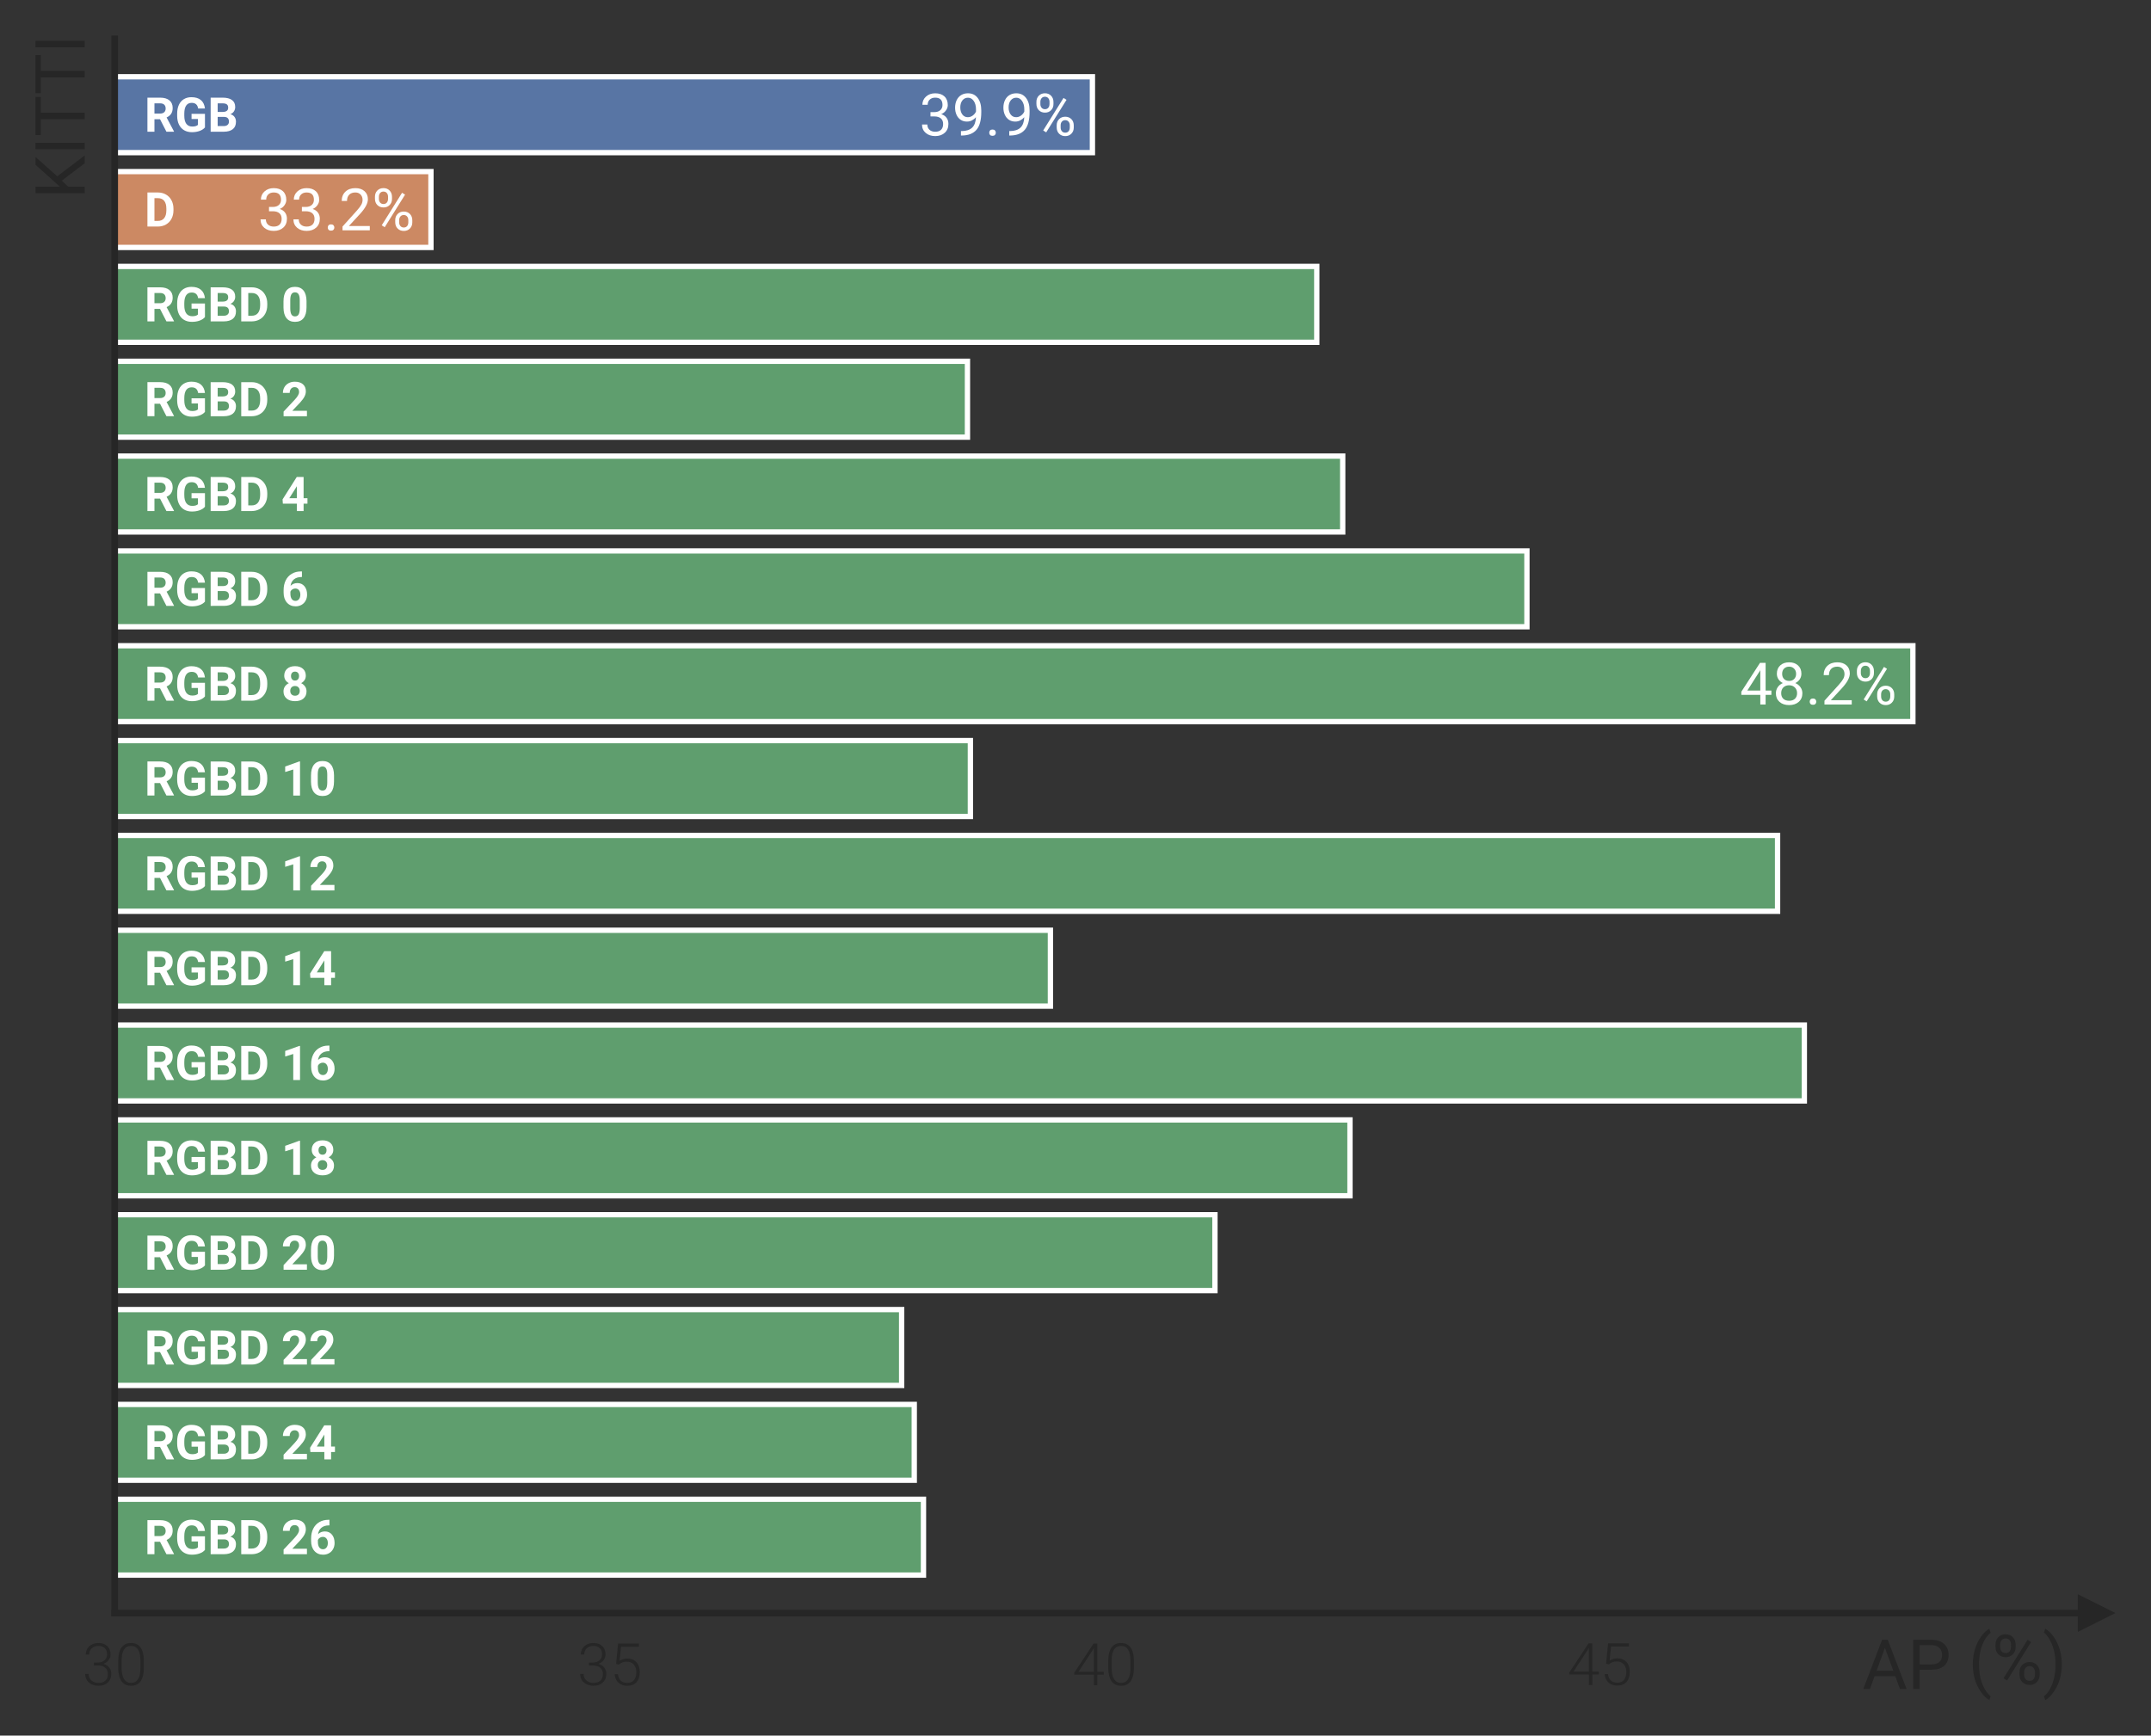 <?xml version="1.0" encoding="UTF-8"?>
<svg id="svg11871" width="605.92pt" height="488.98pt" version="1.1" viewBox="0 0 605.92 488.98" xmlns="http://www.w3.org/2000/svg" xmlns:xlink="http://www.w3.org/1999/xlink">
	<rect x="0" y="0" width="605.92" height="488.98" fill="#333333" stroke="none"/>
	<defs id="defs11794">
		<path id="m8eb7f00f4d" d="m4.5 0-9-4.5v9z" stroke="#262626" />
		<clipPath id="clip-m8eb7f00f4d">
			<rect x="43.068" y="0" width="800" height="600" transform="scale(0.75)" />
		</clipPath>
	</defs>
	<g id="g13026" transform="translate(-57.699 -62.2)" fill="#262626">
		<g id="text11465" aria-label="30">
			<path id="path2962" d="m84.143 530.6h0.999q0.83 0 1.45-0.29 0.62-0.298 0.943-0.806 0.33-0.516 0.33-1.184 0-1.128-0.636-1.764-0.636-0.636-1.829-0.636-1.128 0-1.853 0.669-0.717 0.661-0.717 1.748h-0.967q0-0.91 0.459-1.66 0.459-0.757 1.273-1.168 0.814-0.411 1.805-0.411 1.595 0 2.514 0.87 0.918 0.87 0.918 2.385 0 0.846-0.54 1.563-0.532 0.709-1.466 1.063 1.096 0.306 1.66 1.055 0.564 0.741 0.564 1.772 0 1.507-0.983 2.425-0.983 0.918-2.627 0.918-1.047 0-1.925-0.419-0.87-0.419-1.353-1.168-0.475-0.757-0.475-1.756h0.967q0 1.12 0.781 1.829 0.781 0.701 2.006 0.701 1.249 0 1.942-0.636 0.701-0.645 0.701-1.861 0-1.176-0.757-1.797-0.749-0.62-2.216-0.62h-0.967z" />
			<path id="path2964" d="m98.218 532.1q0 2.481-0.91 3.771-0.91 1.281-2.683 1.281-1.74 0-2.667-1.257-0.927-1.265-0.951-3.674v-2.103q0-2.473 0.918-3.746t2.683-1.273q1.74 0 2.659 1.233 0.918 1.225 0.951 3.617zm-0.967-2.103q0-2.014-0.661-3.045-0.653-1.031-1.982-1.031-1.305 0-1.966 1.007-0.661 1.007-0.677 2.973v2.304q0 2.006 0.677 3.07 0.685 1.063 1.982 1.063 1.289 0 1.95-1.039 0.669-1.039 0.677-3.045z" />
		</g>
		<g id="text11469" aria-label="35">
			<path id="path2967" d="m223.58 530.6h0.999q0.83 0 1.45-0.29 0.62-0.298 0.943-0.806 0.33-0.516 0.33-1.184 0-1.128-0.636-1.764-0.636-0.636-1.829-0.636-1.128 0-1.853 0.669-0.717 0.661-0.717 1.748h-0.967q0-0.91 0.459-1.66 0.459-0.757 1.273-1.168t1.805-0.411q1.595 0 2.514 0.87 0.918 0.87 0.918 2.385 0 0.846-0.54 1.563-0.532 0.709-1.466 1.063 1.096 0.306 1.66 1.055 0.564 0.741 0.564 1.772 0 1.507-0.983 2.425-0.983 0.918-2.627 0.918-1.047 0-1.925-0.419-0.87-0.419-1.353-1.168-0.475-0.757-0.475-1.756h0.967q0 1.12 0.781 1.829 0.781 0.701 2.006 0.701 1.249 0 1.942-0.636 0.701-0.645 0.701-1.861 0-1.176-0.757-1.797-0.749-0.62-2.216-0.62h-0.967z" />
			<path id="path2969" d="m231.24 530.98 0.572-5.72h5.865v0.894h-5.035l-0.411 3.964q0.943-0.645 2.208-0.645 1.587 0 2.53 1.031 0.943 1.031 0.943 2.747 0 1.853-0.918 2.876-0.918 1.023-2.586 1.023-1.531 0-2.481-0.854t-1.088-2.393h0.927q0.137 1.2 0.814 1.821 0.677 0.612 1.829 0.612 1.257 0 1.893-0.798 0.645-0.798 0.645-2.272 0-1.289-0.717-2.103t-1.958-0.814q-0.685 0-1.192 0.177-0.508 0.169-1.071 0.669z" />
		</g>
		<g id="text11473" aria-label="40">
			<path id="path2972" d="m366.8 533.21h1.829v0.814h-1.829v2.965h-0.967v-2.965h-5.519v-0.548l5.43-8.218h1.055zm-5.301 0h4.335v-6.703l-0.427 0.741z" />
			<path id="path2974" d="m377.1 532.1q0 2.481-0.91 3.771-0.91 1.281-2.683 1.281-1.74 0-2.667-1.257-0.927-1.265-0.951-3.674v-2.103q0-2.473 0.918-3.746 0.918-1.273 2.683-1.273 1.74 0 2.659 1.233 0.918 1.225 0.951 3.617zm-0.967-2.103q0-2.014-0.661-3.045-0.653-1.031-1.982-1.031-1.305 0-1.966 1.007-0.661 1.007-0.677 2.973v2.304q0 2.006 0.677 3.07 0.685 1.063 1.982 1.063 1.289 0 1.95-1.039 0.669-1.039 0.677-3.045z" />
		</g>
		<g id="text11477" aria-label="45">
			<path id="path2977" d="m506.24 533.15h1.829v0.814h-1.829v2.965h-0.967v-2.965h-5.519v-0.548l5.43-8.218h1.055zm-5.301 0h4.335v-6.703l-0.427 0.741z" />
			<path id="path2979" d="m510.12 530.92 0.572-5.72h5.865v0.894h-5.035l-0.411 3.964q0.943-0.645 2.208-0.645 1.587 0 2.53 1.031 0.943 1.031 0.943 2.747 0 1.853-0.918 2.876-0.918 1.023-2.586 1.023-1.531 0-2.481-0.854-0.951-0.854-1.088-2.393h0.927q0.137 1.2 0.814 1.821 0.677 0.612 1.829 0.612 1.257 0 1.893-0.798 0.645-0.798 0.645-2.272 0-1.289-0.717-2.103-0.717-0.814-1.958-0.814-0.685 0-1.192 0.177-0.508 0.169-1.071 0.669z" />
		</g>
	</g>
	<g id="text11501" transform="rotate(-90)" fill="#262626" aria-label="KITTI">
		<path id="path2982" d="m-50.89 17.417-1.695 1.762v4.685h-1.828v-13.863h1.828v6.856l6.16-6.856h2.209l-5.456 6.122 5.884 7.741h-2.19z" />
		<path id="path2984" d="m-40.226 23.863h-1.828v-13.863h1.828z" />
		<path id="path2986" d="m-27.306 11.504h-4.456v12.359h-1.819v-12.359h-4.447v-1.504h10.721z" />
		<path id="path2988" d="m-15.518 11.504h-4.456v12.359h-1.819v-12.359h-4.447v-1.504h10.721z" />
		<path id="path2990" d="m-11.5 23.863h-1.828v-13.863h1.828z" />
	</g>
	<g clip-path="url(#clip-m8eb7f00f4d)">
		<g transform="scale(.75)">
			<path id="path11505" d="m43.068 28.832v28.5h367.23v-28.5h-367.23z" fill="#5875a4" stroke="#fff" stroke-width="2" />
			<path id="path11556" d="m43.068 64.457v28.5h118.79v-28.5h-118.79z" fill="#cc8963" stroke="#fff" stroke-width="2" />
			<path id="path11607" d="m43.068 100.08v28.498h451.5v-28.498h-451.5z" fill="#5f9e6e" stroke="#fff" stroke-width="2" />
			<path id="path11610" d="m43.068 135.71v28.5h320.3v-28.5h-320.3z" fill="#5f9e6e" stroke="#fff" stroke-width="2" />
			<path id="path11613" d="m43.068 171.33v28.498h461.24v-28.498h-461.24z" fill="#5f9e6e" stroke="#fff" stroke-width="2" />
			<path id="path11616" d="m43.068 206.95v28.5h530.43v-28.5h-530.43z" fill="#5f9e6e" stroke="#fff" stroke-width="2" />
			<path id="path11619" d="m43.068 242.58v28.498h675.39v-28.498h-675.39z" fill="#5f9e6e" stroke="#fff" stroke-width="2" />
			<path id="path11622" d="m43.068 278.2v28.5h321.4v-28.5h-321.4z" fill="#5f9e6e" stroke="#fff" stroke-width="2" />
			<path id="path11625" d="m43.068 313.83v28.498h624.57v-28.498h-624.57z" fill="#5f9e6e" stroke="#fff" stroke-width="2" />
			<path id="path11628" d="m43.068 349.45v28.5h351.46v-28.5h-351.46z" fill="#5f9e6e" stroke="#fff" stroke-width="2" />
			<path id="path11631" d="m43.068 385.07v28.498h634.62v-28.498h-634.62z" fill="#5f9e6e" stroke="#fff" stroke-width="2" />
			<path id="path11634" d="m43.068 420.7v28.5h463.97v-28.5h-463.97z" fill="#5f9e6e" stroke="#fff" stroke-width="2" />
			<path id="path11637" d="m43.068 456.32v28.5h413.25v-28.5h-413.25z" fill="#5f9e6e" stroke="#fff" stroke-width="2" />
			<path id="path11640" d="m43.068 491.95v28.5h295.58v-28.5h-295.58z" fill="#5f9e6e" stroke="#fff" stroke-width="2" />
			<path id="path11643" d="m43.068 527.57v28.5h300.32v-28.5h-300.32z" fill="#5f9e6e" stroke="#fff" stroke-width="2" />
			<path id="path11646" d="m43.068 563.2v28.498h303.78v-28.498h-303.78z" fill="#5f9e6e" stroke="#fff" stroke-width="2" />
		</g>
	</g>
	<use id="use11796" transform="translate(-57.699 -58.182)" x="648" y="512.64" width="100%" height="100%" fill="#262626" stroke="#262626" xlink:href="#m8eb7f00f4d" />
	<path id="path11801" d="m32.301 454.46v-443.52" fill="none" stroke="#262626" stroke-linecap="square" stroke-width="1.875" />
	<path id="path11804" d="m32.301 454.46h558" fill="none" stroke="#262626" stroke-linecap="square" stroke-width="1.875" />
	<g id="text11807" fill="#fff" aria-label="RGB">
		<path id="path2993" d="m45.081 33.597h-1.575v3.513h-1.978v-9.598h3.566q1.701 0 2.623 0.758 0.923 0.758 0.923 2.142 0 0.982-0.428 1.641-0.422 0.653-1.285 1.042l2.076 3.922v0.092h-2.123zm-1.575-1.602h1.595q0.745 0 1.154-0.376 0.409-0.382 0.409-1.048 0-0.679-0.389-1.068-0.382-0.389-1.18-0.389h-1.589z" />
		<path id="path2995" d="m57.737 35.898q-0.534 0.639-1.51 0.995-0.976 0.349-2.162 0.349-1.246 0-2.188-0.541-0.936-0.547-1.45-1.582-0.508-1.035-0.521-2.432v-0.653q0-1.437 0.481-2.485 0.488-1.055 1.397-1.608 0.916-0.56 2.142-0.56 1.707 0 2.67 0.817 0.962 0.811 1.14 2.366h-1.925q-0.132-0.824-0.587-1.206-0.448-0.382-1.239-0.382-1.008 0-1.536 0.758-0.527 0.758-0.534 2.254v0.613q0 1.51 0.573 2.281 0.573 0.771 1.681 0.771 1.114 0 1.589-0.475v-1.655h-1.8v-1.457h3.777z" />
		<path id="path2997" d="m59.339 37.111v-9.598h3.362q1.747 0 2.65 0.672 0.903 0.666 0.903 1.958 0 0.705-0.363 1.246-0.363 0.534-1.008 0.784 0.738 0.185 1.16 0.745 0.428 0.56 0.428 1.371 0 1.384-0.883 2.096t-2.518 0.725zm1.978-4.179v2.591h1.694q0.699 0 1.088-0.33 0.396-0.336 0.396-0.923 0-1.318-1.365-1.338zm0-1.397h1.463q1.496-0.026 1.496-1.193 0-0.653-0.382-0.936-0.376-0.29-1.193-0.29h-1.384z" />
	</g>
	<g id="text11810" fill="#fff" aria-label="39.9%">
		<path id="path3000" d="m262.11 31.587h1.12q1.055-0.016 1.66-0.556 0.604-0.54 0.604-1.458 0-2.062-2.054-2.062-0.967 0-1.547 0.556-0.572 0.548-0.572 1.458h-1.49q0-1.394 1.015-2.312 1.023-0.927 2.594-0.927 1.66 0 2.602 0.878t0.943 2.441q0 0.765-0.5 1.482-0.491 0.717-1.345 1.071 0.967 0.306 1.49 1.015 0.532 0.709 0.532 1.732 0 1.579-1.031 2.506-1.031 0.927-2.683 0.927t-2.691-0.894q-1.031-0.894-1.031-2.361h1.498q0 0.927 0.604 1.482 0.604 0.556 1.619 0.556 1.08 0 1.652-0.564t0.572-1.619q0-1.023-0.628-1.571-0.628-0.548-1.813-0.564h-1.12z" />
		<path id="path3002" d="m274.92 33.021q-0.467 0.556-1.12 0.894-0.645 0.338-1.418 0.338-1.015 0-1.772-0.5-0.749-0.5-1.16-1.402-0.411-0.91-0.411-2.006 0-1.176 0.443-2.119 0.451-0.943 1.273-1.442 0.822-0.5 1.917-0.5 1.74 0 2.739 1.305 1.007 1.297 1.007 3.545v0.435q0 3.424-1.353 5.003-1.353 1.571-4.085 1.611h-0.29v-1.257h0.314q1.845-0.032 2.836-0.959 0.991-0.935 1.08-2.949zm-2.296 0q0.749 0 1.378-0.459 0.636-0.459 0.927-1.136v-0.596q0-1.466-0.636-2.385t-1.611-0.918q-0.983 0-1.579 0.757-0.596 0.749-0.596 1.982 0 1.2 0.572 1.982 0.58 0.773 1.547 0.773z" />
		<path id="path3004" d="m278.66 37.396q0-0.387 0.226-0.645 0.234-0.258 0.693-0.258 0.459 0 0.693 0.258 0.242 0.258 0.242 0.645 0 0.371-0.242 0.62-0.234 0.25-0.693 0.25-0.459 0-0.693-0.25-0.226-0.25-0.226-0.62z" />
		<path id="path3006" d="m288.53 33.021q-0.467 0.556-1.12 0.894-0.645 0.338-1.418 0.338-1.015 0-1.772-0.5-0.749-0.5-1.16-1.402-0.411-0.91-0.411-2.006 0-1.176 0.443-2.119 0.451-0.943 1.273-1.442 0.822-0.5 1.917-0.5 1.74 0 2.739 1.305 1.007 1.297 1.007 3.545v0.435q0 3.424-1.353 5.003-1.353 1.571-4.085 1.611h-0.29v-1.257h0.314q1.845-0.032 2.836-0.959 0.991-0.935 1.08-2.949zm-2.296 0q0.749 0 1.378-0.459 0.636-0.459 0.927-1.136v-0.596q0-1.466-0.636-2.385-0.636-0.918-1.611-0.918-0.983 0-1.579 0.757-0.596 0.749-0.596 1.982 0 1.2 0.572 1.982 0.58 0.773 1.547 0.773z" />
		<path id="path3008" d="m291.95 28.703q0-1.055 0.669-1.74 0.677-0.685 1.732-0.685 1.071 0 1.732 0.693 0.669 0.685 0.669 1.78v0.572q0 1.063-0.677 1.74-0.669 0.669-1.708 0.669-1.047 0-1.732-0.669-0.685-0.677-0.685-1.797zm1.112 0.62q0 0.628 0.354 1.039 0.354 0.403 0.951 0.403 0.572 0 0.918-0.395 0.354-0.395 0.354-1.08v-0.588q0-0.628-0.346-1.039-0.346-0.411-0.943-0.411-0.596 0-0.943 0.411-0.346 0.411-0.346 1.071zm4.6 5.978q0-1.055 0.669-1.732 0.677-0.685 1.732-0.685t1.732 0.677q0.677 0.677 0.677 1.797v0.572q0 1.055-0.677 1.74-0.669 0.677-1.716 0.677-1.047 0-1.732-0.669-0.685-0.677-0.685-1.797zm1.112 0.628q0 0.636 0.354 1.047 0.354 0.403 0.951 0.403 0.58 0 0.927-0.395 0.346-0.403 0.346-1.088v-0.596q0-0.636-0.354-1.039-0.346-0.403-0.935-0.403-0.572 0-0.935 0.403-0.354 0.395-0.354 1.071zm-4.069 1.362-0.846-0.532 5.728-9.168 0.846 0.532z" />
	</g>
	<g id="text11813" fill="#fff" aria-label="D">
		<path id="path3011" d="m41.528 63.829v-9.598h2.953q1.266 0 2.261 0.573 1.002 0.567 1.562 1.622 0.56 1.048 0.56 2.386v0.442q0 1.338-0.554 2.38-0.547 1.042-1.549 1.615t-2.261 0.58zm1.978-7.996v6.407h0.956q1.16 0 1.773-0.758 0.613-0.758 0.626-2.169v-0.508q0-1.463-0.606-2.215-0.606-0.758-1.773-0.758z" fill="#fff" />
	</g>
	<g id="text11816" fill="#fff" aria-label="33.2%">
		<path id="path3014" d="m75.777 58.305h1.12q1.055-0.016 1.66-0.556 0.604-0.54 0.604-1.458 0-2.062-2.054-2.062-0.967 0-1.547 0.556-0.572 0.548-0.572 1.458h-1.49q0-1.394 1.015-2.312 1.023-0.927 2.594-0.927 1.66 0 2.602 0.878t0.943 2.441q0 0.765-0.5 1.482-0.491 0.717-1.345 1.071 0.967 0.306 1.49 1.015 0.532 0.709 0.532 1.732 0 1.579-1.031 2.506-1.031 0.927-2.683 0.927-1.652 0-2.691-0.894-1.031-0.894-1.031-2.361h1.498q0 0.927 0.604 1.482 0.604 0.556 1.619 0.556 1.08 0 1.652-0.564 0.572-0.564 0.572-1.619 0-1.023-0.628-1.571-0.628-0.548-1.813-0.564h-1.12z" />
		<path id="path3016" d="m85.042 58.305h1.12q1.055-0.016 1.66-0.556 0.604-0.54 0.604-1.458 0-2.062-2.054-2.062-0.967 0-1.547 0.556-0.572 0.548-0.572 1.458h-1.49q0-1.394 1.015-2.312 1.023-0.927 2.594-0.927 1.66 0 2.602 0.878t0.943 2.441q0 0.765-0.5 1.482-0.491 0.717-1.345 1.071 0.967 0.306 1.49 1.015 0.532 0.709 0.532 1.732 0 1.579-1.031 2.506-1.031 0.927-2.683 0.927t-2.691-0.894q-1.031-0.894-1.031-2.361h1.498q0 0.927 0.604 1.482 0.604 0.556 1.619 0.556 1.08 0 1.652-0.564 0.572-0.564 0.572-1.619 0-1.023-0.628-1.571-0.628-0.548-1.813-0.564h-1.12z" />
		<path id="path3018" d="m92.326 64.114q0-0.387 0.226-0.645 0.234-0.258 0.693-0.258 0.459 0 0.693 0.258 0.242 0.258 0.242 0.645 0 0.371-0.242 0.62-0.234 0.25-0.693 0.25-0.459 0-0.693-0.25-0.226-0.25-0.226-0.62z" />
		<path id="path3020" d="m104.17 64.895h-7.686v-1.071l4.061-4.512q0.902-1.023 1.241-1.66 0.346-0.645 0.346-1.329 0-0.918-0.556-1.507t-1.482-0.588q-1.112 0-1.732 0.636-0.612 0.628-0.612 1.756h-1.49q0-1.619 1.039-2.618 1.047-0.999 2.796-0.999 1.635 0 2.586 0.862 0.951 0.854 0.951 2.28 0 1.732-2.208 4.125l-3.142 3.408h5.889z" />
		<path id="path3022" d="m105.62 55.421q0-1.055 0.669-1.74 0.677-0.685 1.732-0.685 1.071 0 1.732 0.693 0.669 0.685 0.669 1.78v0.572q0 1.063-0.677 1.74-0.669 0.669-1.708 0.669-1.047 0-1.732-0.669-0.685-0.677-0.685-1.797zm1.112 0.62q0 0.628 0.354 1.039 0.354 0.403 0.951 0.403 0.572 0 0.918-0.395 0.354-0.395 0.354-1.08v-0.588q0-0.628-0.346-1.039-0.346-0.411-0.943-0.411-0.596 0-0.943 0.411-0.346 0.411-0.346 1.071zm4.6 5.978q0-1.055 0.669-1.732 0.677-0.685 1.732-0.685t1.732 0.677q0.677 0.677 0.677 1.797v0.572q0 1.055-0.677 1.74-0.669 0.677-1.716 0.677-1.047 0-1.732-0.669-0.685-0.677-0.685-1.797zm1.112 0.628q0 0.636 0.354 1.047 0.354 0.403 0.951 0.403 0.58 0 0.927-0.395 0.346-0.403 0.346-1.088v-0.596q0-0.636-0.354-1.039-0.346-0.403-0.935-0.403-0.572 0-0.935 0.403-0.354 0.395-0.354 1.071zm-4.069 1.362-0.846-0.532 5.728-9.168 0.846 0.532z" />
	</g>
	<g id="text11819" fill="#fff" aria-label="RGBD 0">
		<path id="path3025" d="m45.081 87.034h-1.575v3.513h-1.978v-9.598h3.566q1.701 0 2.623 0.758 0.923 0.758 0.923 2.142 0 0.982-0.428 1.641-0.422 0.653-1.285 1.042l2.076 3.922v0.092h-2.123zm-1.575-1.602h1.595q0.745 0 1.154-0.376 0.409-0.382 0.409-1.048 0-0.679-0.389-1.068-0.382-0.389-1.18-0.389h-1.589z" />
		<path id="path3027" d="m57.737 89.334q-0.534 0.639-1.51 0.995-0.976 0.349-2.162 0.349-1.246 0-2.188-0.541-0.936-0.547-1.45-1.582-0.508-1.035-0.521-2.432v-0.653q0-1.437 0.481-2.485 0.488-1.055 1.397-1.608 0.916-0.56 2.142-0.56 1.707 0 2.67 0.817 0.962 0.811 1.14 2.366h-1.925q-0.132-0.824-0.587-1.206-0.448-0.382-1.239-0.382-1.008 0-1.536 0.758-0.527 0.758-0.534 2.254v0.613q0 1.51 0.573 2.281 0.573 0.771 1.681 0.771 1.114 0 1.589-0.475v-1.655h-1.8v-1.457h3.777z" />
		<path id="path3029" d="m59.339 90.547v-9.598h3.362q1.747 0 2.65 0.672 0.903 0.666 0.903 1.958 0 0.705-0.363 1.246-0.363 0.534-1.008 0.784 0.738 0.185 1.16 0.745 0.428 0.56 0.428 1.371 0 1.384-0.883 2.096t-2.518 0.725zm1.978-4.179v2.591h1.694q0.699 0 1.088-0.33 0.396-0.336 0.396-0.923 0-1.318-1.365-1.338zm0-1.397h1.463q1.496-0.026 1.496-1.193 0-0.653-0.382-0.936-0.376-0.29-1.193-0.29h-1.384z" />
		<path id="path3031" d="m67.954 90.547v-9.598h2.953q1.266 0 2.261 0.573 1.002 0.567 1.562 1.622 0.56 1.048 0.56 2.386v0.442q0 1.338-0.554 2.38-0.547 1.042-1.549 1.615-1.002 0.573-2.261 0.58zm1.978-7.996v6.407h0.956q1.16 0 1.773-0.758 0.613-0.758 0.626-2.169v-0.508q0-1.463-0.606-2.215-0.606-0.758-1.773-0.758z" />
		<path id="path3033" d="m86.345 86.579q0 1.991-0.824 3.045-0.824 1.055-2.413 1.055-1.569 0-2.399-1.035-0.831-1.035-0.85-2.966v-1.767q0-2.01 0.831-3.052 0.837-1.042 2.406-1.042 1.569 0 2.399 1.035 0.831 1.028 0.85 2.96zm-1.905-1.938q0-1.193-0.33-1.734-0.323-0.547-1.015-0.547-0.672 0-0.995 0.521-0.316 0.514-0.336 1.615v2.333q0 1.173 0.316 1.747 0.323 0.567 1.028 0.567 0.699 0 1.008-0.547 0.31-0.547 0.323-1.674z" />
	</g>
	<g id="text11822" fill="#fff" aria-label="RGBD 2">
		<path id="path3036" d="m45.081 113.75h-1.575v3.513h-1.978v-9.598h3.566q1.701 0 2.623 0.758 0.923 0.758 0.923 2.142 0 0.982-0.428 1.641-0.422 0.653-1.285 1.042l2.076 3.922v0.092h-2.123zm-1.575-1.602h1.595q0.745 0 1.154-0.376 0.409-0.382 0.409-1.048 0-0.679-0.389-1.068-0.382-0.389-1.18-0.389h-1.589z" />
		<path id="path3038" d="m57.737 116.05q-0.534 0.639-1.51 0.995-0.976 0.349-2.162 0.349-1.246 0-2.188-0.541-0.936-0.547-1.45-1.582-0.508-1.035-0.521-2.432v-0.653q0-1.437 0.481-2.485 0.488-1.055 1.397-1.608 0.916-0.56 2.142-0.56 1.707 0 2.67 0.817 0.962 0.811 1.14 2.366h-1.925q-0.132-0.824-0.587-1.206-0.448-0.382-1.239-0.382-1.008 0-1.536 0.758-0.527 0.758-0.534 2.254v0.613q0 1.51 0.573 2.281 0.573 0.771 1.681 0.771 1.114 0 1.589-0.475v-1.655h-1.8v-1.457h3.777z" />
		<path id="path3040" d="m59.339 117.27v-9.598h3.362q1.747 0 2.65 0.672 0.903 0.666 0.903 1.958 0 0.705-0.363 1.246-0.363 0.534-1.008 0.784 0.738 0.185 1.16 0.745 0.428 0.56 0.428 1.371 0 1.384-0.883 2.096t-2.518 0.725zm1.978-4.179v2.591h1.694q0.699 0 1.088-0.33 0.396-0.336 0.396-0.923 0-1.318-1.365-1.338zm0-1.397h1.463q1.496-0.026 1.496-1.193 0-0.653-0.382-0.936-0.376-0.29-1.193-0.29h-1.384z" />
		<path id="path3042" d="m67.954 117.27v-9.598h2.953q1.266 0 2.261 0.573 1.002 0.567 1.562 1.622 0.56 1.048 0.56 2.386v0.442q0 1.338-0.554 2.38-0.547 1.042-1.549 1.615t-2.261 0.58zm1.978-7.996v6.407h0.956q1.16 0 1.773-0.758 0.613-0.758 0.626-2.169v-0.508q0-1.463-0.606-2.215-0.606-0.758-1.773-0.758z" />
		<path id="path3044" d="m86.464 117.27h-6.579v-1.305l3.105-3.309q0.639-0.699 0.943-1.22 0.31-0.521 0.31-0.989 0-0.639-0.323-1.002-0.323-0.369-0.923-0.369-0.646 0-1.022 0.448-0.369 0.442-0.369 1.167h-1.912q0-0.877 0.415-1.602 0.422-0.725 1.187-1.134 0.765-0.415 1.734-0.415 1.483 0 2.3 0.712 0.824 0.712 0.824 2.01 0 0.712-0.369 1.45-0.369 0.738-1.266 1.72l-2.182 2.3h4.127z" />
	</g>
	<g id="text11825" fill="#fff" aria-label="RGBD 4">
		<path id="path3047" d="m45.081 140.47h-1.575v3.513h-1.978v-9.598h3.566q1.701 0 2.623 0.758 0.923 0.758 0.923 2.142 0 0.982-0.428 1.641-0.422 0.653-1.285 1.042l2.076 3.922v0.092h-2.123zm-1.575-1.602h1.595q0.745 0 1.154-0.376 0.409-0.382 0.409-1.048 0-0.679-0.389-1.068-0.382-0.389-1.18-0.389h-1.589z" />
		<path id="path3049" d="m57.737 142.77q-0.534 0.639-1.51 0.995-0.976 0.349-2.162 0.349-1.246 0-2.188-0.541-0.936-0.547-1.45-1.582-0.508-1.035-0.521-2.432v-0.653q0-1.437 0.481-2.485 0.488-1.055 1.397-1.608 0.916-0.56 2.142-0.56 1.707 0 2.67 0.817 0.962 0.811 1.14 2.366h-1.925q-0.132-0.824-0.587-1.206-0.448-0.382-1.239-0.382-1.008 0-1.536 0.758-0.527 0.758-0.534 2.254v0.613q0 1.51 0.573 2.281 0.573 0.771 1.681 0.771 1.114 0 1.589-0.475v-1.655h-1.8v-1.457h3.777z" />
		<path id="path3051" d="m59.339 143.98v-9.598h3.362q1.747 0 2.65 0.672 0.903 0.666 0.903 1.958 0 0.705-0.363 1.246-0.363 0.534-1.008 0.784 0.738 0.185 1.16 0.745 0.428 0.56 0.428 1.371 0 1.384-0.883 2.096t-2.518 0.725zm1.978-4.179v2.591h1.694q0.699 0 1.088-0.33 0.396-0.336 0.396-0.923 0-1.318-1.365-1.338zm0-1.397h1.463q1.496-0.026 1.496-1.193 0-0.653-0.382-0.936-0.376-0.29-1.193-0.29h-1.384z" />
		<path id="path3053" d="m67.954 143.98v-9.598h2.953q1.266 0 2.261 0.573 1.002 0.567 1.562 1.622 0.56 1.048 0.56 2.386v0.442q0 1.338-0.554 2.38-0.547 1.042-1.549 1.615t-2.261 0.58zm1.978-7.996v6.407h0.956q1.16 0 1.773-0.758 0.613-0.758 0.626-2.169v-0.508q0-1.463-0.606-2.215-0.606-0.758-1.773-0.758z" />
		<path id="path3055" d="m85.521 140.37h1.088v1.536h-1.088v2.076h-1.905v-2.076h-3.935l-0.086-1.2 4.001-6.322h1.925zm-4.028 0h2.123v-3.388l-0.125 0.218z" />
	</g>
	<g id="text11828" fill="#fff" aria-label="RGBD 6">
		<path id="path3058" d="m45.081 167.19h-1.575v3.513h-1.978v-9.598h3.566q1.701 0 2.623 0.758 0.923 0.758 0.923 2.142 0 0.982-0.428 1.641-0.422 0.653-1.285 1.042l2.076 3.922v0.092h-2.123zm-1.575-1.602h1.595q0.745 0 1.154-0.376 0.409-0.382 0.409-1.048 0-0.679-0.389-1.068-0.382-0.389-1.18-0.389h-1.589z" />
		<path id="path3060" d="m57.737 169.49q-0.534 0.639-1.51 0.995-0.976 0.349-2.162 0.349-1.246 0-2.188-0.541-0.936-0.547-1.45-1.582-0.508-1.035-0.521-2.432v-0.653q0-1.437 0.481-2.485 0.488-1.055 1.397-1.608 0.916-0.56 2.142-0.56 1.707 0 2.67 0.817 0.962 0.811 1.14 2.366h-1.925q-0.132-0.824-0.587-1.206-0.448-0.382-1.239-0.382-1.008 0-1.536 0.758-0.527 0.758-0.534 2.254v0.613q0 1.51 0.573 2.281 0.573 0.771 1.681 0.771 1.114 0 1.589-0.475v-1.655h-1.8v-1.457h3.777z" />
		<path id="path3062" d="m59.339 170.7v-9.598h3.362q1.747 0 2.65 0.672 0.903 0.666 0.903 1.958 0 0.705-0.363 1.246-0.363 0.534-1.008 0.784 0.738 0.185 1.16 0.745 0.428 0.56 0.428 1.371 0 1.384-0.883 2.096-0.883 0.712-2.518 0.725zm1.978-4.179v2.591h1.694q0.699 0 1.088-0.33 0.396-0.336 0.396-0.923 0-1.318-1.365-1.338zm0-1.397h1.463q1.496-0.026 1.496-1.193 0-0.653-0.382-0.936-0.376-0.29-1.193-0.29h-1.384z" />
		<path id="path3064" d="m67.954 170.7v-9.598h2.953q1.266 0 2.261 0.573 1.002 0.567 1.562 1.622 0.56 1.048 0.56 2.386v0.442q0 1.338-0.554 2.38-0.547 1.042-1.549 1.615-1.002 0.573-2.261 0.58zm1.978-7.996v6.407h0.956q1.16 0 1.773-0.758 0.613-0.758 0.626-2.169v-0.508q0-1.463-0.606-2.215-0.606-0.758-1.773-0.758z" />
		<path id="path3066" d="m85.053 161v1.569h-0.185q-1.292 0.02-2.083 0.672-0.784 0.653-0.943 1.813 0.765-0.778 1.931-0.778 1.252 0 1.991 0.896 0.738 0.896 0.738 2.36 0 0.936-0.409 1.694-0.402 0.758-1.147 1.18-0.738 0.422-1.674 0.422-1.516 0-2.452-1.055-0.929-1.055-0.929-2.815v-0.686q0-1.562 0.587-2.755 0.593-1.2 1.694-1.852 1.107-0.659 2.564-0.666zm-1.859 4.805q-0.461 0-0.837 0.244-0.376 0.237-0.554 0.633v0.58q0 0.956 0.376 1.496 0.376 0.534 1.055 0.534 0.613 0 0.989-0.481 0.382-0.488 0.382-1.259 0-0.784-0.382-1.266-0.382-0.481-1.028-0.481z" />
	</g>
	<g id="text11831" fill="#fff" aria-label="RGBD 8">
		<path id="path3069" d="m45.081 193.91h-1.575v3.513h-1.978v-9.598h3.566q1.701 0 2.623 0.758 0.923 0.758 0.923 2.142 0 0.982-0.428 1.641-0.422 0.653-1.285 1.042l2.076 3.922v0.092h-2.123zm-1.575-1.602h1.595q0.745 0 1.154-0.376 0.409-0.382 0.409-1.048 0-0.679-0.389-1.068-0.382-0.389-1.18-0.389h-1.589z" />
		<path id="path3071" d="m57.737 196.21q-0.534 0.639-1.51 0.995-0.976 0.349-2.162 0.349-1.246 0-2.188-0.541-0.936-0.547-1.45-1.582-0.508-1.035-0.521-2.432v-0.653q0-1.437 0.481-2.485 0.488-1.055 1.397-1.608 0.916-0.56 2.142-0.56 1.707 0 2.67 0.817 0.962 0.811 1.14 2.366h-1.925q-0.132-0.824-0.587-1.206-0.448-0.382-1.239-0.382-1.008 0-1.536 0.758t-0.534 2.254v0.613q0 1.51 0.573 2.281 0.573 0.771 1.681 0.771 1.114 0 1.589-0.475v-1.655h-1.8v-1.457h3.777z" />
		<path id="path3073" d="m59.339 197.42v-9.598h3.362q1.747 0 2.65 0.672 0.903 0.666 0.903 1.958 0 0.705-0.363 1.246-0.363 0.534-1.008 0.784 0.738 0.185 1.16 0.745 0.428 0.56 0.428 1.371 0 1.384-0.883 2.096-0.883 0.712-2.518 0.725zm1.978-4.179v2.591h1.694q0.699 0 1.088-0.33 0.396-0.336 0.396-0.923 0-1.318-1.365-1.338zm0-1.397h1.463q1.496-0.026 1.496-1.193 0-0.653-0.382-0.936-0.376-0.29-1.193-0.29h-1.384z" />
		<path id="path3075" d="m67.954 197.42v-9.598h2.953q1.266 0 2.261 0.573 1.002 0.567 1.562 1.622 0.56 1.048 0.56 2.386v0.442q0 1.338-0.554 2.38-0.547 1.042-1.549 1.615-1.002 0.573-2.261 0.58zm1.978-7.996v6.407h0.956q1.16 0 1.773-0.758t0.626-2.169v-0.508q0-1.463-0.606-2.215-0.606-0.758-1.773-0.758z" />
		<path id="path3077" d="m86.141 190.37q0 0.699-0.349 1.239-0.349 0.541-0.962 0.864 0.699 0.336 1.107 0.929 0.409 0.587 0.409 1.384 0 1.279-0.87 2.024-0.87 0.738-2.366 0.738t-2.373-0.745q-0.877-0.745-0.877-2.017 0-0.798 0.409-1.391 0.409-0.593 1.101-0.923-0.613-0.323-0.962-0.864-0.343-0.541-0.343-1.239 0-1.226 0.817-1.951 0.817-0.732 2.221-0.732 1.397 0 2.215 0.725 0.824 0.719 0.824 1.958zm-1.707 4.278q0-0.626-0.363-1.002-0.363-0.376-0.976-0.376-0.606 0-0.969 0.376-0.363 0.369-0.363 1.002 0 0.613 0.356 0.989 0.356 0.376 0.989 0.376 0.62 0 0.969-0.363 0.356-0.363 0.356-1.002zm-0.198-4.186q0-0.56-0.297-0.896-0.297-0.343-0.837-0.343-0.534 0-0.831 0.33t-0.297 0.91q0 0.573 0.297 0.923 0.297 0.349 0.837 0.349 0.541 0 0.831-0.349 0.297-0.349 0.297-0.923z" />
	</g>
	<g id="text11834" fill="#fff" aria-label="48.2%">
		<path id="path3080" d="m497.36 194.55h1.627v1.217h-1.627v2.723h-1.498v-2.723h-5.342v-0.878l5.253-8.129h1.587zm-5.148 0h3.65v-5.752l-0.177 0.322z" />
		<path id="path3082" d="m507.44 189.82q0 0.878-0.467 1.563-0.459 0.685-1.249 1.071 0.918 0.395 1.45 1.152 0.54 0.757 0.54 1.716 0 1.523-1.031 2.425-1.023 0.902-2.699 0.902-1.692 0-2.715-0.902-1.015-0.91-1.015-2.425 0-0.951 0.516-1.716 0.524-0.765 1.442-1.16-0.781-0.387-1.233-1.071-0.451-0.685-0.451-1.555 0-1.482 0.951-2.353 0.951-0.87 2.506-0.87 1.547 0 2.498 0.87 0.959 0.87 0.959 2.353zm-1.217 5.471q0-0.983-0.628-1.603-0.62-0.62-1.627-0.62t-1.619 0.612q-0.604 0.612-0.604 1.611t0.588 1.571q0.596 0.572 1.652 0.572 1.047 0 1.644-0.572 0.596-0.58 0.596-1.571zm-2.24-7.468q-0.878 0-1.426 0.548-0.54 0.54-0.54 1.474 0 0.894 0.532 1.45 0.54 0.548 1.434 0.548 0.894 0 1.426-0.548 0.54-0.556 0.54-1.45t-0.556-1.458q-0.556-0.564-1.41-0.564z" />
		<path id="path3084" d="m509.78 197.7q0-0.387 0.226-0.645 0.234-0.258 0.693-0.258 0.459 0 0.693 0.258 0.242 0.258 0.242 0.645 0 0.371-0.242 0.62-0.234 0.25-0.693 0.25-0.459 0-0.693-0.25-0.226-0.25-0.226-0.62z" />
		<path id="path3086" d="m521.62 198.49h-7.686v-1.071l4.061-4.512q0.902-1.023 1.241-1.66 0.346-0.645 0.346-1.329 0-0.918-0.556-1.507-0.556-0.588-1.482-0.588-1.112 0-1.732 0.636-0.612 0.628-0.612 1.756h-1.49q0-1.619 1.039-2.618 1.047-0.999 2.796-0.999 1.635 0 2.586 0.862 0.951 0.854 0.951 2.28 0 1.732-2.208 4.125l-3.142 3.408h5.889z" />
		<path id="path3088" d="m523.07 189.01q0-1.055 0.669-1.74 0.677-0.685 1.732-0.685 1.071 0 1.732 0.693 0.669 0.685 0.669 1.78v0.572q0 1.063-0.677 1.74-0.669 0.669-1.708 0.669-1.047 0-1.732-0.669-0.685-0.677-0.685-1.797zm1.112 0.62q0 0.628 0.354 1.039 0.354 0.403 0.951 0.403 0.572 0 0.918-0.395 0.354-0.395 0.354-1.08v-0.588q0-0.628-0.346-1.039-0.346-0.411-0.943-0.411-0.596 0-0.943 0.411-0.346 0.411-0.346 1.071zm4.6 5.978q0-1.055 0.669-1.732 0.677-0.685 1.732-0.685t1.732 0.677 0.677 1.797v0.572q0 1.055-0.677 1.74-0.669 0.677-1.716 0.677-1.047 0-1.732-0.669-0.685-0.677-0.685-1.797zm1.112 0.628q0 0.636 0.354 1.047 0.354 0.403 0.951 0.403 0.58 0 0.927-0.395 0.346-0.403 0.346-1.088v-0.596q0-0.636-0.354-1.039-0.346-0.403-0.935-0.403-0.572 0-0.935 0.403-0.354 0.395-0.354 1.071zm-4.069 1.362-0.846-0.532 5.728-9.168 0.846 0.532z" />
	</g>
	<g id="text11837" fill="#fff" aria-label="RGBD 10">
		<path id="path3091" d="m45.081 220.62h-1.575v3.513h-1.978v-9.598h3.566q1.701 0 2.623 0.758 0.923 0.758 0.923 2.142 0 0.982-0.428 1.641-0.422 0.653-1.285 1.042l2.076 3.922v0.092h-2.123zm-1.575-1.602h1.595q0.745 0 1.154-0.376 0.409-0.382 0.409-1.048 0-0.679-0.389-1.068-0.382-0.389-1.18-0.389h-1.589z" />
		<path id="path3093" d="m57.737 222.92q-0.534 0.639-1.51 0.995-0.976 0.349-2.162 0.349-1.246 0-2.188-0.541-0.936-0.547-1.45-1.582-0.508-1.035-0.521-2.432v-0.653q0-1.437 0.481-2.485 0.488-1.055 1.397-1.608 0.916-0.56 2.142-0.56 1.707 0 2.67 0.817 0.962 0.811 1.14 2.366h-1.925q-0.132-0.824-0.587-1.206-0.448-0.382-1.239-0.382-1.008 0-1.536 0.758-0.527 0.758-0.534 2.254v0.613q0 1.51 0.573 2.281 0.573 0.771 1.681 0.771 1.114 0 1.589-0.475v-1.655h-1.8v-1.457h3.777z" />
		<path id="path3095" d="m59.339 224.14v-9.598h3.362q1.747 0 2.65 0.672 0.903 0.666 0.903 1.958 0 0.705-0.363 1.246-0.363 0.534-1.008 0.784 0.738 0.185 1.16 0.745 0.428 0.56 0.428 1.371 0 1.384-0.883 2.096t-2.518 0.725zm1.978-4.179v2.591h1.694q0.699 0 1.088-0.33 0.396-0.336 0.396-0.923 0-1.318-1.365-1.338zm0-1.397h1.463q1.496-0.026 1.496-1.193 0-0.653-0.382-0.936-0.376-0.29-1.193-0.29h-1.384z" />
		<path id="path3097" d="m67.954 224.14v-9.598h2.953q1.266 0 2.261 0.573 1.002 0.567 1.562 1.622 0.56 1.048 0.56 2.386v0.442q0 1.338-0.554 2.38-0.547 1.042-1.549 1.615t-2.261 0.58zm1.978-7.996v6.407h0.956q1.16 0 1.773-0.758t0.626-2.169v-0.508q0-1.463-0.606-2.215-0.606-0.758-1.773-0.758z" />
		<path id="path3099" d="m84.513 224.14h-1.905v-7.343l-2.274 0.705v-1.549l3.975-1.424h0.204z" />
		<path id="path3101" d="m94.091 220.17q0 1.991-0.824 3.045-0.824 1.055-2.413 1.055-1.569 0-2.399-1.035-0.831-1.035-0.85-2.966v-1.767q0-2.01 0.831-3.052 0.837-1.042 2.406-1.042t2.399 1.035q0.831 1.028 0.85 2.96zm-1.905-1.938q0-1.193-0.33-1.734-0.323-0.547-1.015-0.547-0.672 0-0.995 0.521-0.316 0.514-0.336 1.615v2.333q0 1.173 0.316 1.747 0.323 0.567 1.028 0.567 0.699 0 1.008-0.547 0.31-0.547 0.323-1.674z" />
	</g>
	<g id="text11840" fill="#fff" aria-label="RGBD 12">
		<path id="path3104" d="m45.081 247.34h-1.575v3.513h-1.978v-9.598h3.566q1.701 0 2.623 0.758 0.923 0.758 0.923 2.142 0 0.982-0.428 1.641-0.422 0.653-1.285 1.042l2.076 3.922v0.092h-2.123zm-1.575-1.602h1.595q0.745 0 1.154-0.376 0.409-0.382 0.409-1.048 0-0.679-0.389-1.068-0.382-0.389-1.18-0.389h-1.589z" />
		<path id="path3106" d="m57.737 249.64q-0.534 0.639-1.51 0.995-0.976 0.349-2.162 0.349-1.246 0-2.188-0.541-0.936-0.547-1.45-1.582-0.508-1.035-0.521-2.432v-0.653q0-1.437 0.481-2.485 0.488-1.055 1.397-1.608 0.916-0.56 2.142-0.56 1.707 0 2.67 0.817 0.962 0.811 1.14 2.366h-1.925q-0.132-0.824-0.587-1.206-0.448-0.382-1.239-0.382-1.008 0-1.536 0.758-0.527 0.758-0.534 2.254v0.613q0 1.51 0.573 2.281 0.573 0.771 1.681 0.771 1.114 0 1.589-0.475v-1.655h-1.8v-1.457h3.777z" />
		<path id="path3108" d="m59.339 250.86v-9.598h3.362q1.747 0 2.65 0.672 0.903 0.666 0.903 1.958 0 0.705-0.363 1.246-0.363 0.534-1.008 0.784 0.738 0.185 1.16 0.745 0.428 0.56 0.428 1.371 0 1.384-0.883 2.096t-2.518 0.725zm1.978-4.179v2.591h1.694q0.699 0 1.088-0.33 0.396-0.336 0.396-0.923 0-1.318-1.365-1.338zm0-1.397h1.463q1.496-0.026 1.496-1.193 0-0.653-0.382-0.936-0.376-0.29-1.193-0.29h-1.384z" />
		<path id="path3110" d="m67.954 250.86v-9.598h2.953q1.266 0 2.261 0.573 1.002 0.567 1.562 1.622 0.56 1.048 0.56 2.386v0.442q0 1.338-0.554 2.38-0.547 1.042-1.549 1.615t-2.261 0.58zm1.978-7.996v6.407h0.956q1.16 0 1.773-0.758 0.613-0.758 0.626-2.169v-0.508q0-1.463-0.606-2.215-0.606-0.758-1.773-0.758z" />
		<path id="path3112" d="m84.513 250.86h-1.905v-7.343l-2.274 0.705v-1.549l3.975-1.424h0.204z" />
		<path id="path3114" d="m94.209 250.86h-6.579v-1.305l3.105-3.309q0.639-0.699 0.943-1.22 0.31-0.521 0.31-0.989 0-0.639-0.323-1.002-0.323-0.369-0.923-0.369-0.646 0-1.022 0.448-0.369 0.442-0.369 1.167h-1.912q0-0.877 0.415-1.602 0.422-0.725 1.187-1.134 0.765-0.415 1.734-0.415 1.483 0 2.3 0.712 0.824 0.712 0.824 2.01 0 0.712-0.369 1.45-0.369 0.738-1.266 1.72l-2.182 2.3h4.127z" />
	</g>
	<g id="text11843" fill="#fff" aria-label="RGBD 14">
		<path id="path3117" d="m45.081 274.06h-1.575v3.513h-1.978v-9.598h3.566q1.701 0 2.623 0.758 0.923 0.758 0.923 2.142 0 0.982-0.428 1.641-0.422 0.653-1.285 1.042l2.076 3.922v0.092h-2.123zm-1.575-1.602h1.595q0.745 0 1.154-0.376 0.409-0.382 0.409-1.048 0-0.679-0.389-1.068-0.382-0.389-1.18-0.389h-1.589z" />
		<path id="path3119" d="m57.737 276.36q-0.534 0.639-1.51 0.995-0.976 0.349-2.162 0.349-1.246 0-2.188-0.541-0.936-0.547-1.45-1.582-0.508-1.035-0.521-2.432v-0.653q0-1.437 0.481-2.485 0.488-1.055 1.397-1.608 0.916-0.56 2.142-0.56 1.707 0 2.67 0.817 0.962 0.811 1.14 2.366h-1.925q-0.132-0.824-0.587-1.206-0.448-0.382-1.239-0.382-1.008 0-1.536 0.758-0.527 0.758-0.534 2.254v0.613q0 1.51 0.573 2.281 0.573 0.771 1.681 0.771 1.114 0 1.589-0.475v-1.655h-1.8v-1.457h3.777z" />
		<path id="path3121" d="m59.339 277.57v-9.598h3.362q1.747 0 2.65 0.672 0.903 0.666 0.903 1.958 0 0.705-0.363 1.246-0.363 0.534-1.008 0.784 0.738 0.185 1.16 0.745 0.428 0.56 0.428 1.371 0 1.384-0.883 2.096-0.883 0.712-2.518 0.725zm1.978-4.179v2.591h1.694q0.699 0 1.088-0.33 0.396-0.336 0.396-0.923 0-1.318-1.365-1.338zm0-1.397h1.463q1.496-0.026 1.496-1.193 0-0.653-0.382-0.936-0.376-0.29-1.193-0.29h-1.384z" />
		<path id="path3123" d="m67.954 277.57v-9.598h2.953q1.266 0 2.261 0.573 1.002 0.567 1.562 1.622 0.56 1.048 0.56 2.386v0.442q0 1.338-0.554 2.38-0.547 1.042-1.549 1.615-1.002 0.573-2.261 0.58zm1.978-7.996v6.407h0.956q1.16 0 1.773-0.758 0.613-0.758 0.626-2.169v-0.508q0-1.463-0.606-2.215-0.606-0.758-1.773-0.758z" />
		<path id="path3125" d="m84.513 277.57h-1.905v-7.343l-2.274 0.705v-1.549l3.975-1.424h0.204z" />
		<path id="path3127" d="m93.267 273.96h1.088v1.536h-1.088v2.076h-1.905v-2.076h-3.935l-0.086-1.2 4.001-6.322h1.925zm-4.028 0h2.123v-3.388l-0.125 0.218z" />
	</g>
	<g id="text11846" fill="#fff" aria-label="RGBD 16">
		<path id="path3130" d="m45.081 300.78h-1.575v3.513h-1.978v-9.598h3.566q1.701 0 2.623 0.758 0.923 0.758 0.923 2.142 0 0.982-0.428 1.641-0.422 0.653-1.285 1.042l2.076 3.922v0.092h-2.123zm-1.575-1.602h1.595q0.745 0 1.154-0.376 0.409-0.382 0.409-1.048 0-0.679-0.389-1.068-0.382-0.389-1.18-0.389h-1.589z" />
		<path id="path3132" d="m57.737 303.08q-0.534 0.639-1.51 0.995-0.976 0.349-2.162 0.349-1.246 0-2.188-0.541-0.936-0.547-1.45-1.582-0.508-1.035-0.521-2.432v-0.653q0-1.437 0.481-2.485 0.488-1.055 1.397-1.608 0.916-0.56 2.142-0.56 1.707 0 2.67 0.817 0.962 0.811 1.14 2.366h-1.925q-0.132-0.824-0.587-1.206-0.448-0.382-1.239-0.382-1.008 0-1.536 0.758-0.527 0.758-0.534 2.254v0.613q0 1.51 0.573 2.281 0.573 0.771 1.681 0.771 1.114 0 1.589-0.475v-1.655h-1.8v-1.457h3.777z" />
		<path id="path3134" d="m59.339 304.29v-9.598h3.362q1.747 0 2.65 0.672 0.903 0.666 0.903 1.958 0 0.705-0.363 1.246-0.363 0.534-1.008 0.784 0.738 0.185 1.16 0.745 0.428 0.56 0.428 1.371 0 1.384-0.883 2.096-0.883 0.712-2.518 0.725zm1.978-4.179v2.591h1.694q0.699 0 1.088-0.33 0.396-0.336 0.396-0.923 0-1.318-1.365-1.338zm0-1.397h1.463q1.496-0.026 1.496-1.193 0-0.653-0.382-0.936-0.376-0.29-1.193-0.29h-1.384z" />
		<path id="path3136" d="m67.954 304.29v-9.598h2.953q1.266 0 2.261 0.573 1.002 0.567 1.562 1.622 0.56 1.048 0.56 2.386v0.442q0 1.338-0.554 2.38-0.547 1.042-1.549 1.615-1.002 0.573-2.261 0.58zm1.978-7.996v6.407h0.956q1.16 0 1.773-0.758 0.613-0.758 0.626-2.169v-0.508q0-1.463-0.606-2.215-0.606-0.758-1.773-0.758z" />
		<path id="path3138" d="m84.513 304.29h-1.905v-7.343l-2.274 0.705v-1.549l3.975-1.424h0.204z" />
		<path id="path3140" d="m92.799 294.59v1.569h-0.185q-1.292 0.02-2.083 0.672-0.784 0.653-0.943 1.813 0.765-0.778 1.931-0.778 1.252 0 1.991 0.896 0.738 0.896 0.738 2.36 0 0.936-0.409 1.694-0.402 0.758-1.147 1.18-0.738 0.422-1.674 0.422-1.516 0-2.452-1.055-0.929-1.055-0.929-2.815v-0.686q0-1.562 0.587-2.755 0.593-1.2 1.694-1.852 1.107-0.659 2.564-0.666zm-1.859 4.805q-0.461 0-0.837 0.244-0.376 0.237-0.554 0.633v0.58q0 0.956 0.376 1.496 0.376 0.534 1.055 0.534 0.613 0 0.989-0.481 0.382-0.488 0.382-1.259 0-0.784-0.382-1.266t-1.028-0.481z" />
	</g>
	<g id="text11849" fill="#fff" aria-label="RGBD 18">
		<path id="path3143" d="m45.081 327.5h-1.575v3.513h-1.978v-9.598h3.566q1.701 0 2.623 0.758 0.923 0.758 0.923 2.142 0 0.982-0.428 1.641-0.422 0.653-1.285 1.042l2.076 3.922v0.092h-2.123zm-1.575-1.602h1.595q0.745 0 1.154-0.376 0.409-0.382 0.409-1.048 0-0.679-0.389-1.068-0.382-0.389-1.18-0.389h-1.589z" />
		<path id="path3145" d="m57.737 329.8q-0.534 0.639-1.51 0.995-0.976 0.349-2.162 0.349-1.246 0-2.188-0.541-0.936-0.547-1.45-1.582-0.508-1.035-0.521-2.432v-0.653q0-1.437 0.481-2.485 0.488-1.055 1.397-1.608 0.916-0.56 2.142-0.56 1.707 0 2.67 0.817 0.962 0.811 1.14 2.366h-1.925q-0.132-0.824-0.587-1.206-0.448-0.382-1.239-0.382-1.008 0-1.536 0.758-0.527 0.758-0.534 2.254v0.613q0 1.51 0.573 2.281 0.573 0.771 1.681 0.771 1.114 0 1.589-0.475v-1.655h-1.8v-1.457h3.777z" />
		<path id="path3147" d="m59.339 331.01v-9.598h3.362q1.747 0 2.65 0.672 0.903 0.666 0.903 1.958 0 0.705-0.363 1.246-0.363 0.534-1.008 0.784 0.738 0.185 1.16 0.745 0.428 0.56 0.428 1.371 0 1.384-0.883 2.096-0.883 0.712-2.518 0.725zm1.978-4.179v2.591h1.694q0.699 0 1.088-0.33 0.396-0.336 0.396-0.923 0-1.318-1.365-1.338zm0-1.397h1.463q1.496-0.026 1.496-1.193 0-0.653-0.382-0.936-0.376-0.29-1.193-0.29h-1.384z" />
		<path id="path3149" d="m67.954 331.01v-9.598h2.953q1.266 0 2.261 0.573 1.002 0.567 1.562 1.622 0.56 1.048 0.56 2.386v0.442q0 1.338-0.554 2.38-0.547 1.042-1.549 1.615-1.002 0.573-2.261 0.58zm1.978-7.996v6.407h0.956q1.16 0 1.773-0.758 0.613-0.758 0.626-2.169v-0.508q0-1.463-0.606-2.215-0.606-0.758-1.773-0.758z" />
		<path id="path3151" d="m84.513 331.01h-1.905v-7.343l-2.274 0.705v-1.549l3.975-1.424h0.204z" />
		<path id="path3153" d="m93.886 323.96q0 0.699-0.349 1.239t-0.962 0.864q0.699 0.336 1.107 0.929 0.409 0.587 0.409 1.384 0 1.279-0.87 2.024-0.87 0.738-2.366 0.738-1.496 0-2.373-0.745-0.877-0.745-0.877-2.017 0-0.798 0.409-1.391 0.409-0.593 1.101-0.923-0.613-0.323-0.962-0.864-0.343-0.541-0.343-1.239 0-1.226 0.817-1.951 0.817-0.732 2.221-0.732 1.397 0 2.215 0.725 0.824 0.719 0.824 1.958zm-1.707 4.278q0-0.626-0.363-1.002-0.363-0.376-0.976-0.376-0.606 0-0.969 0.376-0.363 0.369-0.363 1.002 0 0.613 0.356 0.989 0.356 0.376 0.989 0.376 0.62 0 0.969-0.363 0.356-0.363 0.356-1.002zm-0.198-4.186q0-0.56-0.297-0.896-0.297-0.343-0.837-0.343-0.534 0-0.831 0.33-0.297 0.33-0.297 0.91 0 0.573 0.297 0.923 0.297 0.349 0.837 0.349 0.541 0 0.831-0.349 0.297-0.349 0.297-0.923z" />
	</g>
	<g id="text11852" fill="#fff" aria-label="RGBD 20">
		<path id="path3156" d="m45.081 354.21h-1.575v3.513h-1.978v-9.598h3.566q1.701 0 2.623 0.758 0.923 0.758 0.923 2.142 0 0.982-0.428 1.641-0.422 0.653-1.285 1.042l2.076 3.922v0.092h-2.123zm-1.575-1.602h1.595q0.745 0 1.154-0.376 0.409-0.382 0.409-1.048 0-0.679-0.389-1.068-0.382-0.389-1.18-0.389h-1.589z" />
		<path id="path3158" d="m57.737 356.51q-0.534 0.639-1.51 0.995-0.976 0.349-2.162 0.349-1.246 0-2.188-0.541-0.936-0.547-1.45-1.582-0.508-1.035-0.521-2.432v-0.653q0-1.437 0.481-2.485 0.488-1.055 1.397-1.608 0.916-0.56 2.142-0.56 1.707 0 2.67 0.817 0.962 0.811 1.14 2.366h-1.925q-0.132-0.824-0.587-1.206-0.448-0.382-1.239-0.382-1.008 0-1.536 0.758t-0.534 2.254v0.613q0 1.51 0.573 2.281 0.573 0.771 1.681 0.771 1.114 0 1.589-0.475v-1.655h-1.8v-1.457h3.777z" />
		<path id="path3160" d="m59.339 357.73v-9.598h3.362q1.747 0 2.65 0.672 0.903 0.666 0.903 1.958 0 0.705-0.363 1.246-0.363 0.534-1.008 0.784 0.738 0.185 1.16 0.745 0.428 0.56 0.428 1.371 0 1.384-0.883 2.096-0.883 0.712-2.518 0.725zm1.978-4.179v2.591h1.694q0.699 0 1.088-0.33 0.396-0.336 0.396-0.923 0-1.318-1.365-1.338zm0-1.397h1.463q1.496-0.026 1.496-1.193 0-0.653-0.382-0.936-0.376-0.29-1.193-0.29h-1.384z" />
		<path id="path3162" d="m67.954 357.73v-9.598h2.953q1.266 0 2.261 0.573 1.002 0.567 1.562 1.622 0.56 1.048 0.56 2.386v0.442q0 1.338-0.554 2.38-0.547 1.042-1.549 1.615-1.002 0.573-2.261 0.58zm1.978-7.996v6.407h0.956q1.16 0 1.773-0.758t0.626-2.169v-0.508q0-1.463-0.606-2.215-0.606-0.758-1.773-0.758z" />
		<path id="path3164" d="m86.464 357.73h-6.579v-1.305l3.105-3.309q0.639-0.699 0.943-1.22 0.31-0.521 0.31-0.989 0-0.639-0.323-1.002-0.323-0.369-0.923-0.369-0.646 0-1.022 0.448-0.369 0.442-0.369 1.167h-1.912q0-0.877 0.415-1.602 0.422-0.725 1.187-1.134 0.765-0.415 1.734-0.415 1.483 0 2.3 0.712 0.824 0.712 0.824 2.01 0 0.712-0.369 1.45-0.369 0.738-1.266 1.72l-2.182 2.3h4.127z" />
		<path id="path3166" d="m94.091 353.76q0 1.991-0.824 3.045-0.824 1.055-2.413 1.055-1.569 0-2.399-1.035-0.831-1.035-0.85-2.966v-1.767q0-2.01 0.831-3.052 0.837-1.042 2.406-1.042t2.399 1.035q0.831 1.028 0.85 2.96zm-1.905-1.938q0-1.193-0.33-1.734-0.323-0.547-1.015-0.547-0.672 0-0.995 0.521-0.316 0.514-0.336 1.615v2.333q0 1.173 0.316 1.747 0.323 0.567 1.028 0.567 0.699 0 1.008-0.547 0.31-0.547 0.323-1.674z" />
	</g>
	<g id="text11855" fill="#fff" aria-label="RGBD 22">
		<path id="path3169" d="m45.081 380.93h-1.575v3.513h-1.978v-9.598h3.566q1.701 0 2.623 0.758 0.923 0.758 0.923 2.142 0 0.982-0.428 1.641-0.422 0.653-1.285 1.042l2.076 3.922v0.092h-2.123zm-1.575-1.602h1.595q0.745 0 1.154-0.376 0.409-0.382 0.409-1.048 0-0.679-0.389-1.068-0.382-0.389-1.18-0.389h-1.589z" />
		<path id="path3171" d="m57.737 383.23q-0.534 0.639-1.51 0.995-0.976 0.349-2.162 0.349-1.246 0-2.188-0.541-0.936-0.547-1.45-1.582-0.508-1.035-0.521-2.432v-0.653q0-1.437 0.481-2.485 0.488-1.055 1.397-1.608 0.916-0.56 2.142-0.56 1.707 0 2.67 0.817 0.962 0.811 1.14 2.366h-1.925q-0.132-0.824-0.587-1.206-0.448-0.382-1.239-0.382-1.008 0-1.536 0.758t-0.534 2.254v0.613q0 1.51 0.573 2.281 0.573 0.771 1.681 0.771 1.114 0 1.589-0.475v-1.655h-1.8v-1.457h3.777z" />
		<path id="path3173" d="m59.339 384.45v-9.598h3.362q1.747 0 2.65 0.672 0.903 0.666 0.903 1.958 0 0.705-0.363 1.246-0.363 0.534-1.008 0.784 0.738 0.185 1.16 0.745 0.428 0.56 0.428 1.371 0 1.384-0.883 2.096-0.883 0.712-2.518 0.725zm1.978-4.179v2.591h1.694q0.699 0 1.088-0.33 0.396-0.336 0.396-0.923 0-1.318-1.365-1.338zm0-1.397h1.463q1.496-0.026 1.496-1.193 0-0.653-0.382-0.936-0.376-0.29-1.193-0.29h-1.384z" />
		<path id="path3175" d="m67.954 384.45v-9.598h2.953q1.266 0 2.261 0.573 1.002 0.567 1.562 1.622 0.56 1.048 0.56 2.386v0.442q0 1.338-0.554 2.38-0.547 1.042-1.549 1.615-1.002 0.573-2.261 0.58zm1.978-7.996v6.407h0.956q1.16 0 1.773-0.758t0.626-2.169v-0.508q0-1.463-0.606-2.215-0.606-0.758-1.773-0.758z" />
		<path id="path3177" d="m86.464 384.45h-6.579v-1.305l3.105-3.309q0.639-0.699 0.943-1.22 0.31-0.521 0.31-0.989 0-0.639-0.323-1.002-0.323-0.369-0.923-0.369-0.646 0-1.022 0.448-0.369 0.442-0.369 1.167h-1.912q0-0.877 0.415-1.602 0.422-0.725 1.187-1.134 0.765-0.415 1.734-0.415 1.483 0 2.3 0.712 0.824 0.712 0.824 2.01 0 0.712-0.369 1.45-0.369 0.738-1.266 1.72l-2.182 2.3h4.127z" />
		<path id="path3179" d="m94.209 384.45h-6.579v-1.305l3.105-3.309q0.639-0.699 0.943-1.22 0.31-0.521 0.31-0.989 0-0.639-0.323-1.002-0.323-0.369-0.923-0.369-0.646 0-1.022 0.448-0.369 0.442-0.369 1.167h-1.912q0-0.877 0.415-1.602 0.422-0.725 1.187-1.134 0.765-0.415 1.734-0.415 1.483 0 2.3 0.712 0.824 0.712 0.824 2.01 0 0.712-0.369 1.45-0.369 0.738-1.266 1.72l-2.182 2.3h4.127z" />
	</g>
	<g id="text11858" fill="#fff" aria-label="RGBD 24">
		<path id="path3182" d="m45.081 407.65h-1.575v3.513h-1.978v-9.598h3.566q1.701 0 2.623 0.758 0.923 0.758 0.923 2.142 0 0.982-0.428 1.641-0.422 0.653-1.285 1.042l2.076 3.922v0.092h-2.123zm-1.575-1.602h1.595q0.745 0 1.154-0.376 0.409-0.382 0.409-1.048 0-0.679-0.389-1.068-0.382-0.389-1.18-0.389h-1.589z" />
		<path id="path3184" d="m57.737 409.95q-0.534 0.639-1.51 0.995-0.976 0.349-2.162 0.349-1.246 0-2.188-0.541-0.936-0.547-1.45-1.582-0.508-1.035-0.521-2.432v-0.653q0-1.437 0.481-2.485 0.488-1.055 1.397-1.608 0.916-0.56 2.142-0.56 1.707 0 2.67 0.817 0.962 0.811 1.14 2.366h-1.925q-0.132-0.824-0.587-1.206-0.448-0.382-1.239-0.382-1.008 0-1.536 0.758-0.527 0.758-0.534 2.254v0.613q0 1.51 0.573 2.281 0.573 0.771 1.681 0.771 1.114 0 1.589-0.475v-1.655h-1.8v-1.457h3.777z" />
		<path id="path3186" d="m59.339 411.16v-9.598h3.362q1.747 0 2.65 0.672 0.903 0.666 0.903 1.958 0 0.705-0.363 1.246-0.363 0.534-1.008 0.784 0.738 0.185 1.16 0.745 0.428 0.56 0.428 1.371 0 1.384-0.883 2.096t-2.518 0.725zm1.978-4.179v2.591h1.694q0.699 0 1.088-0.33 0.396-0.336 0.396-0.923 0-1.318-1.365-1.338zm0-1.397h1.463q1.496-0.026 1.496-1.193 0-0.653-0.382-0.936-0.376-0.29-1.193-0.29h-1.384z" />
		<path id="path3188" d="m67.954 411.16v-9.598h2.953q1.266 0 2.261 0.573 1.002 0.567 1.562 1.622 0.56 1.048 0.56 2.386v0.442q0 1.338-0.554 2.38-0.547 1.042-1.549 1.615t-2.261 0.58zm1.978-7.996v6.407h0.956q1.16 0 1.773-0.758 0.613-0.758 0.626-2.169v-0.508q0-1.463-0.606-2.215-0.606-0.758-1.773-0.758z" />
		<path id="path3190" d="m86.464 411.16h-6.579v-1.305l3.105-3.309q0.639-0.699 0.943-1.22 0.31-0.521 0.31-0.989 0-0.639-0.323-1.002-0.323-0.369-0.923-0.369-0.646 0-1.022 0.448-0.369 0.442-0.369 1.167h-1.912q0-0.877 0.415-1.602 0.422-0.725 1.187-1.134 0.765-0.415 1.734-0.415 1.483 0 2.3 0.712 0.824 0.712 0.824 2.01 0 0.712-0.369 1.45-0.369 0.738-1.266 1.72l-2.182 2.3h4.127z" />
		<path id="path3192" d="m93.267 407.55h1.088v1.536h-1.088v2.076h-1.905v-2.076h-3.935l-0.086-1.2 4.001-6.322h1.925zm-4.028 0h2.123v-3.388l-0.125 0.218z" />
	</g>
	<g id="text11861" fill="#fff" aria-label="RGBD 26">
		<path id="path3195" d="m45.081 434.37h-1.575v3.513h-1.978v-9.598h3.566q1.701 0 2.623 0.758 0.923 0.758 0.923 2.142 0 0.982-0.428 1.641-0.422 0.653-1.285 1.042l2.076 3.922v0.092h-2.123zm-1.575-1.602h1.595q0.745 0 1.154-0.376 0.409-0.382 0.409-1.048 0-0.679-0.389-1.068-0.382-0.389-1.18-0.389h-1.589z" />
		<path id="path3197" d="m57.737 436.67q-0.534 0.639-1.51 0.995-0.976 0.349-2.162 0.349-1.246 0-2.188-0.541-0.936-0.547-1.45-1.582-0.508-1.035-0.521-2.432v-0.653q0-1.437 0.481-2.485 0.488-1.055 1.397-1.608 0.916-0.56 2.142-0.56 1.707 0 2.67 0.817 0.962 0.811 1.14 2.366h-1.925q-0.132-0.824-0.587-1.206-0.448-0.382-1.239-0.382-1.008 0-1.536 0.758-0.527 0.758-0.534 2.254v0.613q0 1.51 0.573 2.281 0.573 0.771 1.681 0.771 1.114 0 1.589-0.475v-1.655h-1.8v-1.457h3.777z" />
		<path id="path3199" d="m59.339 437.88v-9.598h3.362q1.747 0 2.65 0.672 0.903 0.666 0.903 1.958 0 0.705-0.363 1.246-0.363 0.534-1.008 0.784 0.738 0.185 1.16 0.745 0.428 0.56 0.428 1.371 0 1.384-0.883 2.096-0.883 0.712-2.518 0.725zm1.978-4.179v2.591h1.694q0.699 0 1.088-0.33 0.396-0.336 0.396-0.923 0-1.318-1.365-1.338zm0-1.397h1.463q1.496-0.026 1.496-1.193 0-0.653-0.382-0.936-0.376-0.29-1.193-0.29h-1.384z" />
		<path id="path3201" d="m67.954 437.88v-9.598h2.953q1.266 0 2.261 0.573 1.002 0.567 1.562 1.622 0.56 1.048 0.56 2.386v0.442q0 1.338-0.554 2.38-0.547 1.042-1.549 1.615-1.002 0.573-2.261 0.58zm1.978-7.996v6.407h0.956q1.16 0 1.773-0.758 0.613-0.758 0.626-2.169v-0.508q0-1.463-0.606-2.215-0.606-0.758-1.773-0.758z" />
		<path id="path3203" d="m86.464 437.88h-6.579v-1.305l3.105-3.309q0.639-0.699 0.943-1.22 0.31-0.521 0.31-0.989 0-0.639-0.323-1.002-0.323-0.369-0.923-0.369-0.646 0-1.022 0.448-0.369 0.442-0.369 1.167h-1.912q0-0.877 0.415-1.602 0.422-0.725 1.187-1.134 0.765-0.415 1.734-0.415 1.483 0 2.3 0.712 0.824 0.712 0.824 2.01 0 0.712-0.369 1.45-0.369 0.738-1.266 1.72l-2.182 2.3h4.127z" />
		<path id="path3205" d="m92.799 428.19v1.569h-0.185q-1.292 0.02-2.083 0.672-0.784 0.653-0.943 1.813 0.765-0.778 1.931-0.778 1.252 0 1.991 0.896 0.738 0.896 0.738 2.36 0 0.936-0.409 1.694-0.402 0.758-1.147 1.18-0.738 0.422-1.674 0.422-1.516 0-2.452-1.055-0.929-1.055-0.929-2.815v-0.686q0-1.562 0.587-2.755 0.593-1.2 1.694-1.852 1.107-0.659 2.564-0.666zm-1.859 4.805q-0.461 0-0.837 0.244-0.376 0.237-0.554 0.633v0.58q0 0.956 0.376 1.496 0.376 0.534 1.055 0.534 0.613 0 0.989-0.481 0.382-0.488 0.382-1.259 0-0.784-0.382-1.266-0.382-0.481-1.028-0.481z" />
	</g>
	<g id="g10065" transform="translate(-57.699 -58.191)" fill="#262626" stroke-linejoin="round">
		<path id="path10019" d="m591.57 530.43h-5.808l-1.304 3.618h-1.885l5.294-13.863h1.6l5.303 13.863h-1.876zm-5.256-1.504h4.713l-2.361-6.484z" />
		<path id="path10021" d="m598.46 528.62v5.427h-1.828v-13.863h5.113q2.276 0 3.561 1.162 1.295 1.162 1.295 3.075 0 2.019-1.266 3.114-1.257 1.085-3.609 1.085zm0-1.495h3.285q1.466 0 2.247-0.686 0.781-0.695 0.781-2 0-1.238-0.781-1.98-0.781-0.743-2.142-0.771h-3.39z" />
		<path id="path10023" d="m613.42 527.07q0-2.152 0.571-4.132 0.581-1.98 1.723-3.599t2.371-2.285l0.362 1.162q-1.39 1.066-2.285 3.256-0.885 2.19-0.971 4.904l-0.01 0.809q0 3.675 1.343 6.379 0.809 1.619 1.923 2.533l-0.362 1.076q-1.266-0.705-2.418-2.361-2.247-3.237-2.247-7.741z" />
		<path id="path10025" d="m619.82 521.5q0-1.247 0.79-2.057 0.8-0.809 2.047-0.809 1.266 0 2.047 0.819 0.79 0.809 0.79 2.104v0.676q0 1.257-0.8 2.057-0.79 0.79-2.019 0.79-1.238 0-2.047-0.79-0.809-0.8-0.809-2.123zm1.314 0.733q0 0.743 0.419 1.228 0.419 0.476 1.123 0.476 0.676 0 1.085-0.467 0.419-0.467 0.419-1.276v-0.695q0-0.743-0.409-1.228-0.409-0.486-1.114-0.486t-1.114 0.486q-0.409 0.486-0.409 1.266zm5.437 7.065q0-1.247 0.79-2.047 0.8-0.809 2.047-0.809 1.247 0 2.047 0.8 0.8 0.8 0.8 2.123v0.676q0 1.247-0.8 2.057-0.79 0.8-2.028 0.8-1.238 0-2.047-0.79-0.809-0.8-0.809-2.123zm1.314 0.743q0 0.752 0.419 1.238 0.419 0.476 1.123 0.476 0.686 0 1.095-0.467 0.409-0.476 0.409-1.285v-0.705q0-0.752-0.419-1.228-0.409-0.476-1.105-0.476-0.676 0-1.105 0.476-0.419 0.467-0.419 1.266zm-4.808 1.609-1-0.628 6.77-10.835 1 0.628z" />
		<path id="path10027" d="m638.5 527.17q0 2.123-0.562 4.075-0.552 1.942-1.704 3.59-1.143 1.647-2.399 2.342l-0.371-1.076q1.466-1.123 2.352-3.485 0.895-2.371 0.914-5.256v-0.305q0-2-0.419-3.713-0.419-1.723-1.171-3.085-0.743-1.362-1.676-2.123l0.371-1.076q1.257 0.695 2.39 2.323 1.143 1.628 1.704 3.59 0.571 1.961 0.571 4.199z" />
	</g>
</svg>
